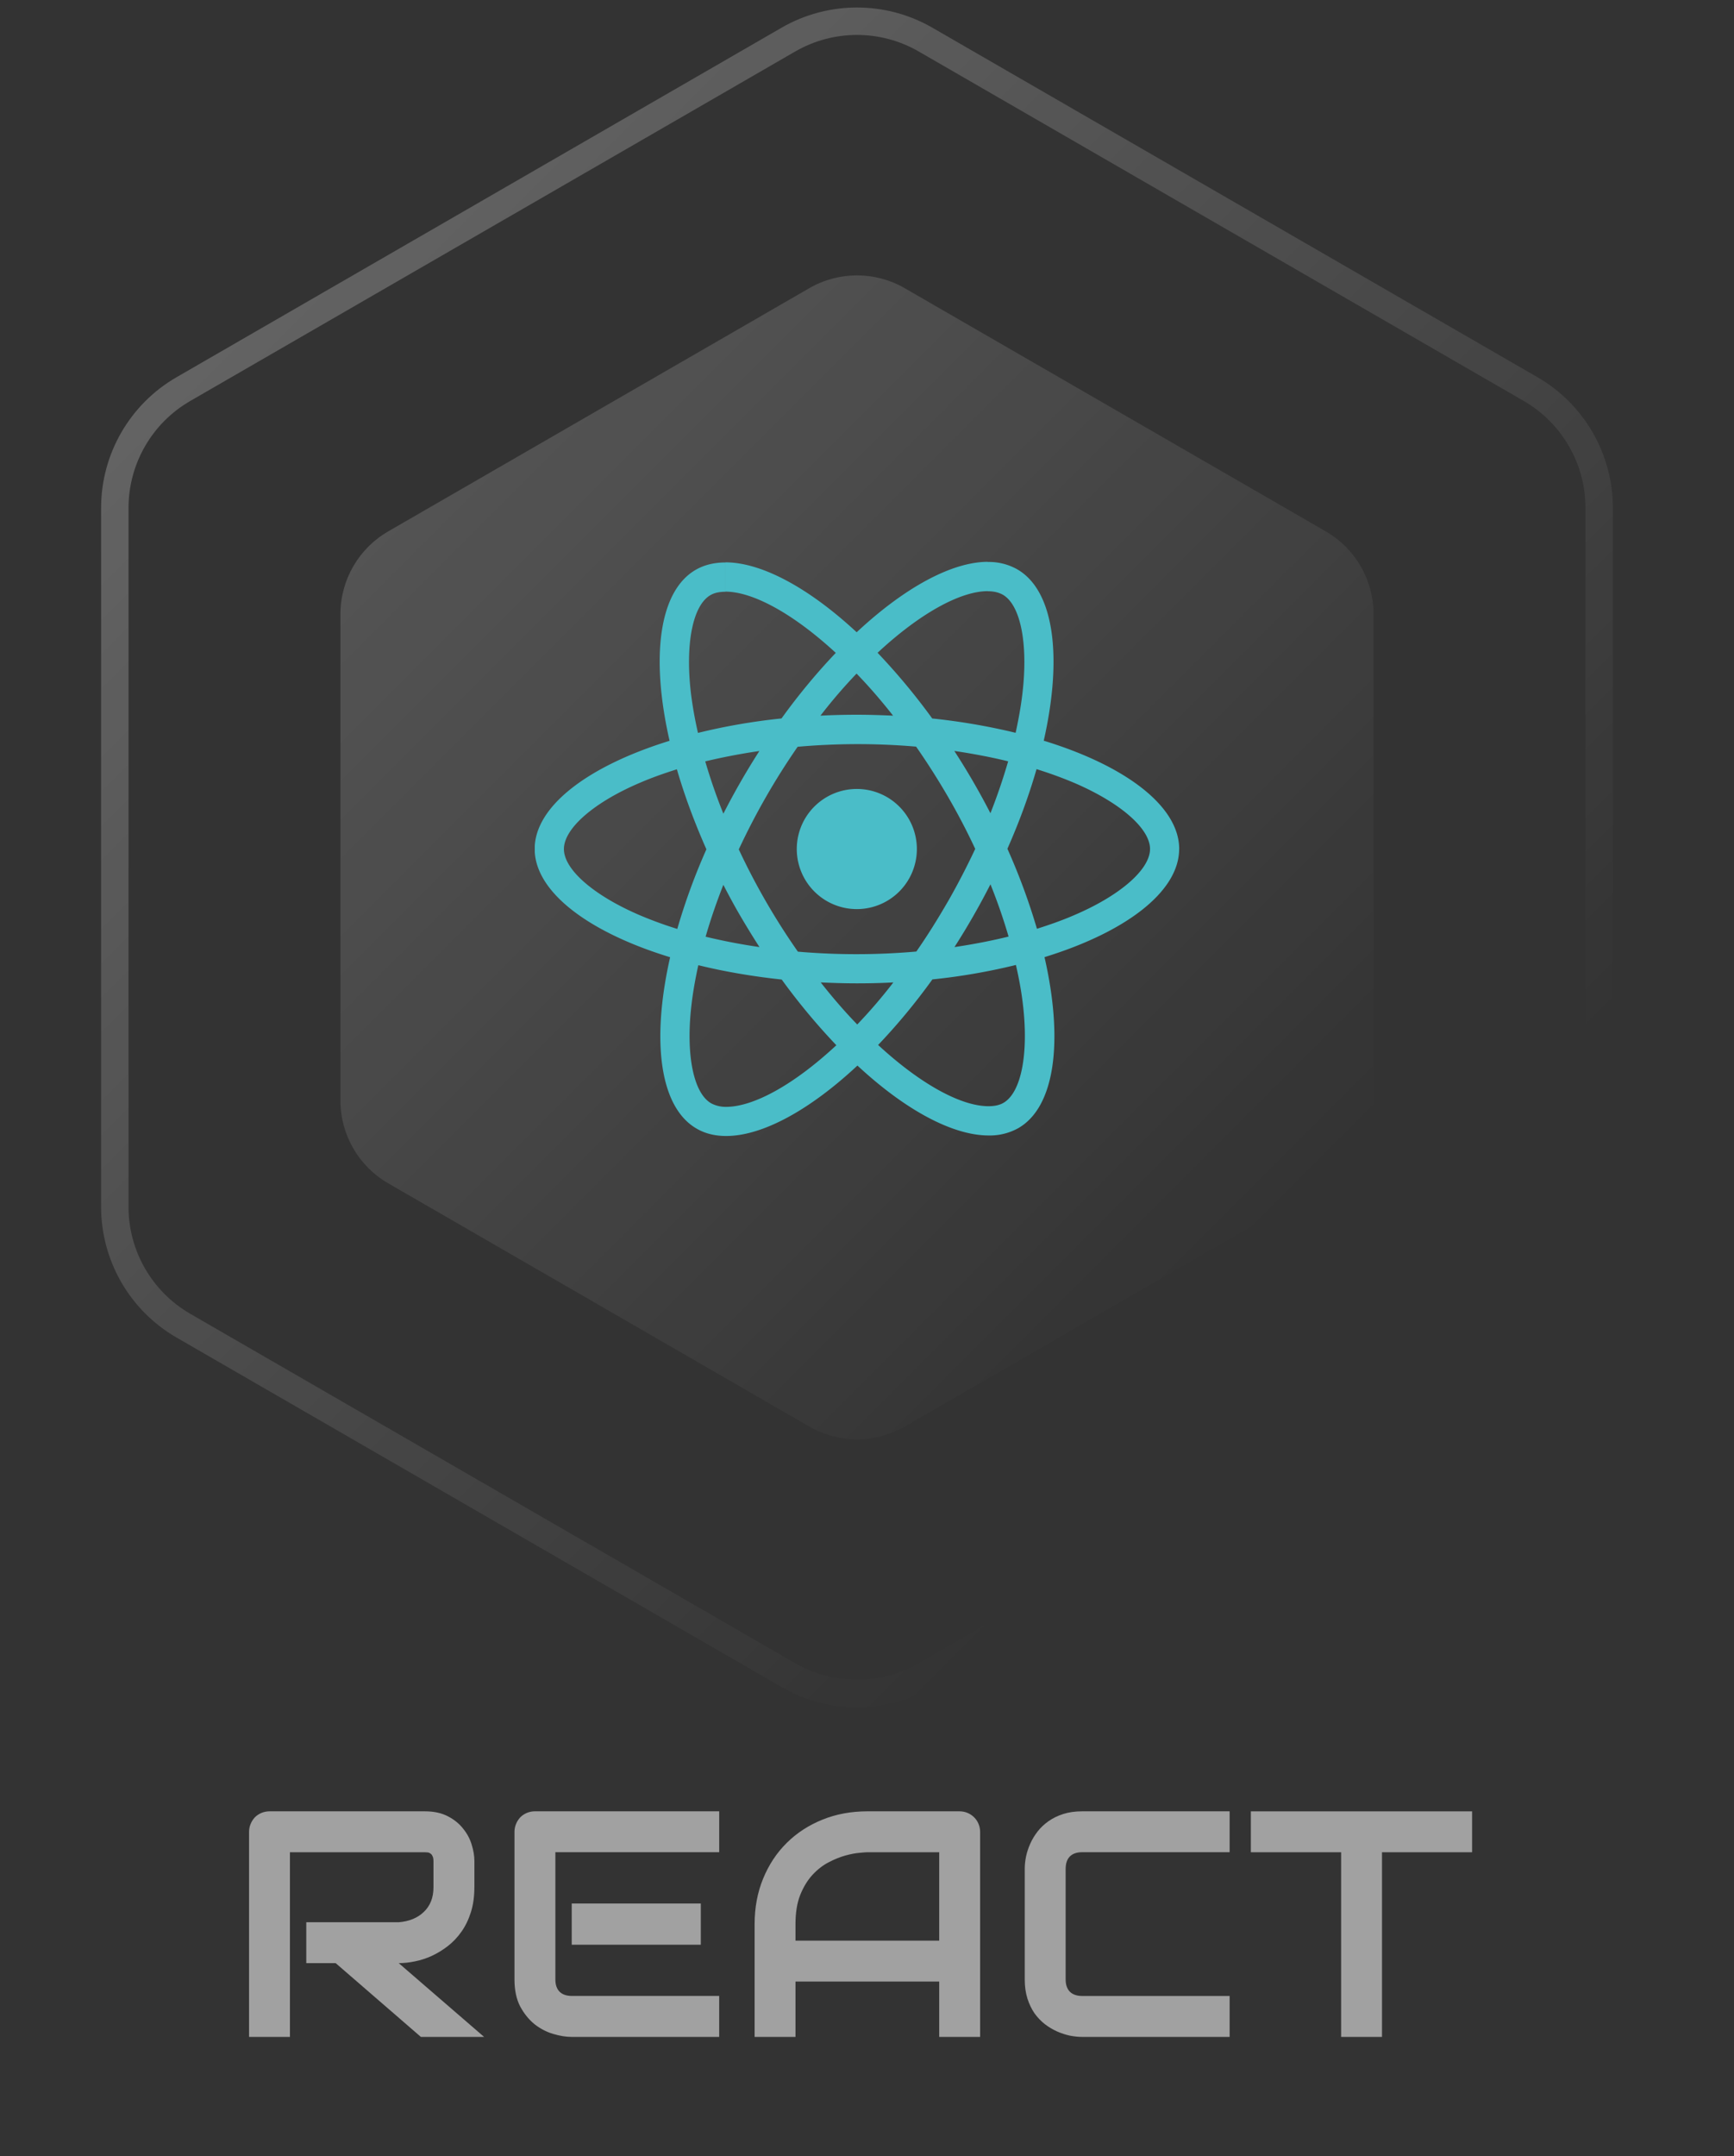 <svg xmlns="http://www.w3.org/2000/svg" width="70" height="87" fill="none"><rect width="100%" height="100%" fill="#333333" stroke="none"/><path stroke="url(#a)" stroke-opacity=".3" stroke-width="1.107" d="M31.827 1.598c1.713-.989 3.824-.989 5.537 0L61.788 15.699c1.713.989 2.769 2.817 2.769 4.795v28.202c0 1.978-1.055 3.806-2.769 4.795L37.364 67.593c-1.713.989-3.824.989-5.537 0L7.404 53.492c-1.713-.989-2.769-2.817-2.769-4.795V20.495c0-1.978 1.055-3.806 2.769-4.795L31.827 1.598Z"/><path fill="url(#b)" fill-opacity=".2" d="M32.669 11.629c1.192-.689 2.662-.689 3.854 0l16.999 9.814c1.192.688 1.927 1.961 1.927 3.338v19.628c0 1.377-.735 2.649-1.927 3.338l-16.999 9.814c-1.192.689-2.662.689-3.854 0l-16.999-9.814c-1.192-.688-1.927-1.961-1.927-3.338V24.781c0-1.377.735-2.649 1.927-3.338l16.999-9.814Z"/><g fill="#4ABDC8" clip-path="url(#c)"><path d="M47.603 34.258c0-1.724-2.158-3.357-5.468-4.37.764-3.372.425-6.056-1.071-6.916a2.325 2.325 0 0 0-1.188-.296v1.181c.244 0 .44.049.605.139.721.414 1.034 1.988.79 4.014-.059.499-.154 1.023-.271 1.559a25.694 25.694 0 0 0-3.367-.578 25.86 25.86 0 0 0-2.206-2.651c1.729-1.607 3.352-2.487 4.455-2.487v-1.183c-1.459 0-3.368 1.04-5.299 2.842-1.929-1.791-3.84-2.821-5.298-2.821v1.182c1.098 0 2.726.876 4.455 2.471-.743.78-1.485 1.665-2.191 2.646-1.136.116-2.263.311-3.372.583a15.93 15.93 0 0 1-.277-1.537c-.249-2.027.059-3.601.775-4.019.158-.095.365-.139.609-.139v-1.182c-.444 0-.849.095-1.198.296-1.49.86-1.824 3.537-1.056 6.9-3.299 1.019-5.446 2.646-5.446 4.364 0 1.724 2.158 3.357 5.468 4.369-.764 3.373-.425 6.057 1.071 6.916.345.202.748.297 1.192.297 1.459 0 3.368-1.04 5.299-2.842 1.929 1.792 3.838 2.821 5.298 2.821a2.362 2.362 0 0 0 1.198-.297c1.49-.859 1.824-3.536 1.056-6.899 3.288-1.012 5.435-2.646 5.435-4.364Zm-6.905-3.537a23.859 23.859 0 0 1-.715 2.094 28.651 28.651 0 0 0-1.458-2.514c.753.112 1.48.249 2.175.419h-.001Zm-2.428 5.648c-.413.716-.838 1.395-1.278 2.026-1.591.14-3.191.142-4.782.005a27.587 27.587 0 0 1-2.386-4.126 28.247 28.247 0 0 1 2.376-4.141 27.584 27.584 0 0 1 4.782-.006c.44.631.871 1.305 1.284 2.016.403.694.77 1.398 1.103 2.11a29.712 29.712 0 0 1-1.098 2.116Zm1.713-.689c.286.71.531 1.421.732 2.111-.694.17-1.427.313-2.184.424.526-.82 1.011-1.666 1.453-2.534Zm-5.377 5.659c-.493-.509-.987-1.077-1.474-1.698.477.022.965.038 1.458.038.499 0 .992-.011 1.474-.038-.477.621-.97 1.188-1.458 1.698Zm-3.946-3.124a24.003 24.003 0 0 1-2.175-.418c.196-.684.44-1.39.716-2.094.218.423.447.848.696 1.273.249.424.503.838.763 1.24Zm3.919-11.035c.493.509.986 1.076 1.474 1.698-.477-.022-.965-.038-1.458-.038-.499 0-.992.011-1.474.038.477-.621.97-1.188 1.458-1.698Zm-3.924 3.124a29.278 29.278 0 0 0-1.453 2.529 22.751 22.751 0 0 1-.732-2.111c.694-.165 1.427-.308 2.184-.418Zm-4.799 6.638c-1.877-.8-3.091-1.85-3.091-2.683s1.214-1.888 3.091-2.683c.455-.196.954-.372 1.469-.535.302 1.038.7 2.12 1.192 3.229a25.11 25.11 0 0 0-1.176 3.213 16.149 16.149 0 0 1-1.485-.541Zm2.853 7.577c-.721-.412-1.034-1.988-.79-4.013.059-.499.154-1.024.271-1.56 1.038.255 2.173.451 3.367.579a25.884 25.884 0 0 0 2.206 2.651c-1.729 1.607-3.352 2.487-4.455 2.487a1.266 1.266 0 0 1-.598-.143v-.001Zm12.579-4.04c.249 2.026-.059 3.601-.775 4.019-.158.095-.365.138-.609.138-1.098 0-2.726-.875-4.455-2.471.743-.778 1.485-1.664 2.191-2.645a24.754 24.754 0 0 0 3.372-.583c.122.535.217 1.049.276 1.542Zm2.041-3.537c-.455.196-.954.372-1.469.535a25.462 25.462 0 0 0-1.192-3.229c.488-1.102.879-2.179 1.176-3.213.526.164 1.023.345 1.49.541 1.877.8 3.092 1.85 3.092 2.683-.005.833-1.22 1.888-3.097 2.683Z"/><path d="M34.589 36.683a2.423 2.423 0 0 0 1.714-.71c.455-.455.71-1.071.71-1.714 0-.643-.255-1.259-.71-1.714a2.424 2.424 0 0 0-1.714-.71c-.643 0-1.259.255-1.714.71a2.424 2.424 0 0 0-.71 1.714 2.424 2.424 0 0 0 2.424 2.424Z"/></g><path fill="#A1A1A1" d="M19.15 76.148c0 .377-.047.713-.14 1.009-.093.296-.22.559-.381.787-.157.224-.339.417-.546.578-.207.161-.425.294-.654.4-.224.102-.453.176-.686.222-.229.047-.444.07-.647.07l3.447 2.977h-2.552l-3.44-2.977h-1.187v-1.65h3.732c.207-.017.396-.059.565-.127.173-.072.322-.167.444-.286.127-.118.224-.26.292-.425.068-.169.102-.362.102-.578v-1.041c0-.093-.013-.163-.038-.209-.021-.051-.051-.087-.089-.108-.034-.025-.072-.04-.114-.044-.038-.004-.074-.006-.108-.006h-5.446v7.452h-1.65v-8.271c0-.114.021-.222.064-.324.042-.102.099-.191.171-.267.076-.076.165-.136.267-.178.102-.042.212-.064.33-.064h6.265c.368 0 .679.068.933.203.254.131.459.298.616.501.161.199.275.415.343.647.072.233.108.451.108.654v1.054Zm9.141 2.323h-5.211v-1.663h5.211v1.663Zm.743 3.72h-5.954c-.229 0-.478-.04-.749-.121-.271-.08-.523-.212-.755-.394-.229-.186-.421-.425-.578-.717-.152-.296-.229-.658-.229-1.085v-5.954c0-.114.021-.222.064-.324.042-.102.1-.191.171-.267.076-.076.165-.136.267-.178.102-.042.212-.064.33-.064h7.433v1.65h-6.614v5.135c0 .216.057.381.171.495.114.114.281.171.501.171h5.941v1.65Zm10.531 0h-1.65v-2.234h-5.802v2.234h-1.65V77.64c0-.664.114-1.276.343-1.835.229-.559.546-1.039.952-1.441.406-.402.887-.715 1.441-.939.554-.224 1.159-.337 1.815-.337h3.72c.114 0 .222.021.324.064.102.042.191.102.267.178.076.076.136.165.178.267.042.102.064.209.064.324v8.271Zm-7.452-3.885h5.802v-3.567h-2.901c-.051 0-.159.009-.324.025-.161.013-.349.049-.565.108-.212.059-.436.15-.673.273-.237.123-.455.292-.654.508-.199.216-.364.487-.495.812-.127.322-.19.713-.19 1.174v.666Zm17.526 3.885h-5.954c-.152 0-.317-.017-.495-.051-.173-.038-.347-.095-.52-.171-.169-.076-.332-.173-.489-.292-.157-.123-.296-.269-.419-.438-.118-.173-.214-.372-.286-.597-.072-.229-.108-.485-.108-.768v-4.469c0-.152.017-.315.051-.489.038-.178.095-.351.171-.52.076-.173.176-.339.298-.495.123-.157.269-.294.438-.413.173-.123.372-.22.597-.292.224-.072.478-.108.762-.108h5.954v1.65h-5.954c-.216 0-.381.057-.495.171-.114.114-.171.284-.171.508v4.456c0 .212.057.377.171.495.118.114.283.171.495.171h5.954v1.65Zm9.788-7.452h-3.637v7.452h-1.65v-7.452h-3.644v-1.65h8.931v1.65Z"/><defs><linearGradient id="a" x1="0" x2="69.191" y1="0" y2="69.191" gradientUnits="userSpaceOnUse"><stop stop-color="#fff"/><stop offset=".766" stop-color="#fff" stop-opacity="0"/></linearGradient><linearGradient id="b" x1="10.517" x2="58.675" y1="10.517" y2="58.674" gradientUnits="userSpaceOnUse"><stop stop-color="#fff"/><stop offset=".828" stop-color="#fff" stop-opacity="0"/></linearGradient><clipPath id="c"><path fill="#fff" d="M21.588 21.587h26.016v26.016H21.588z"/></clipPath></defs></svg>